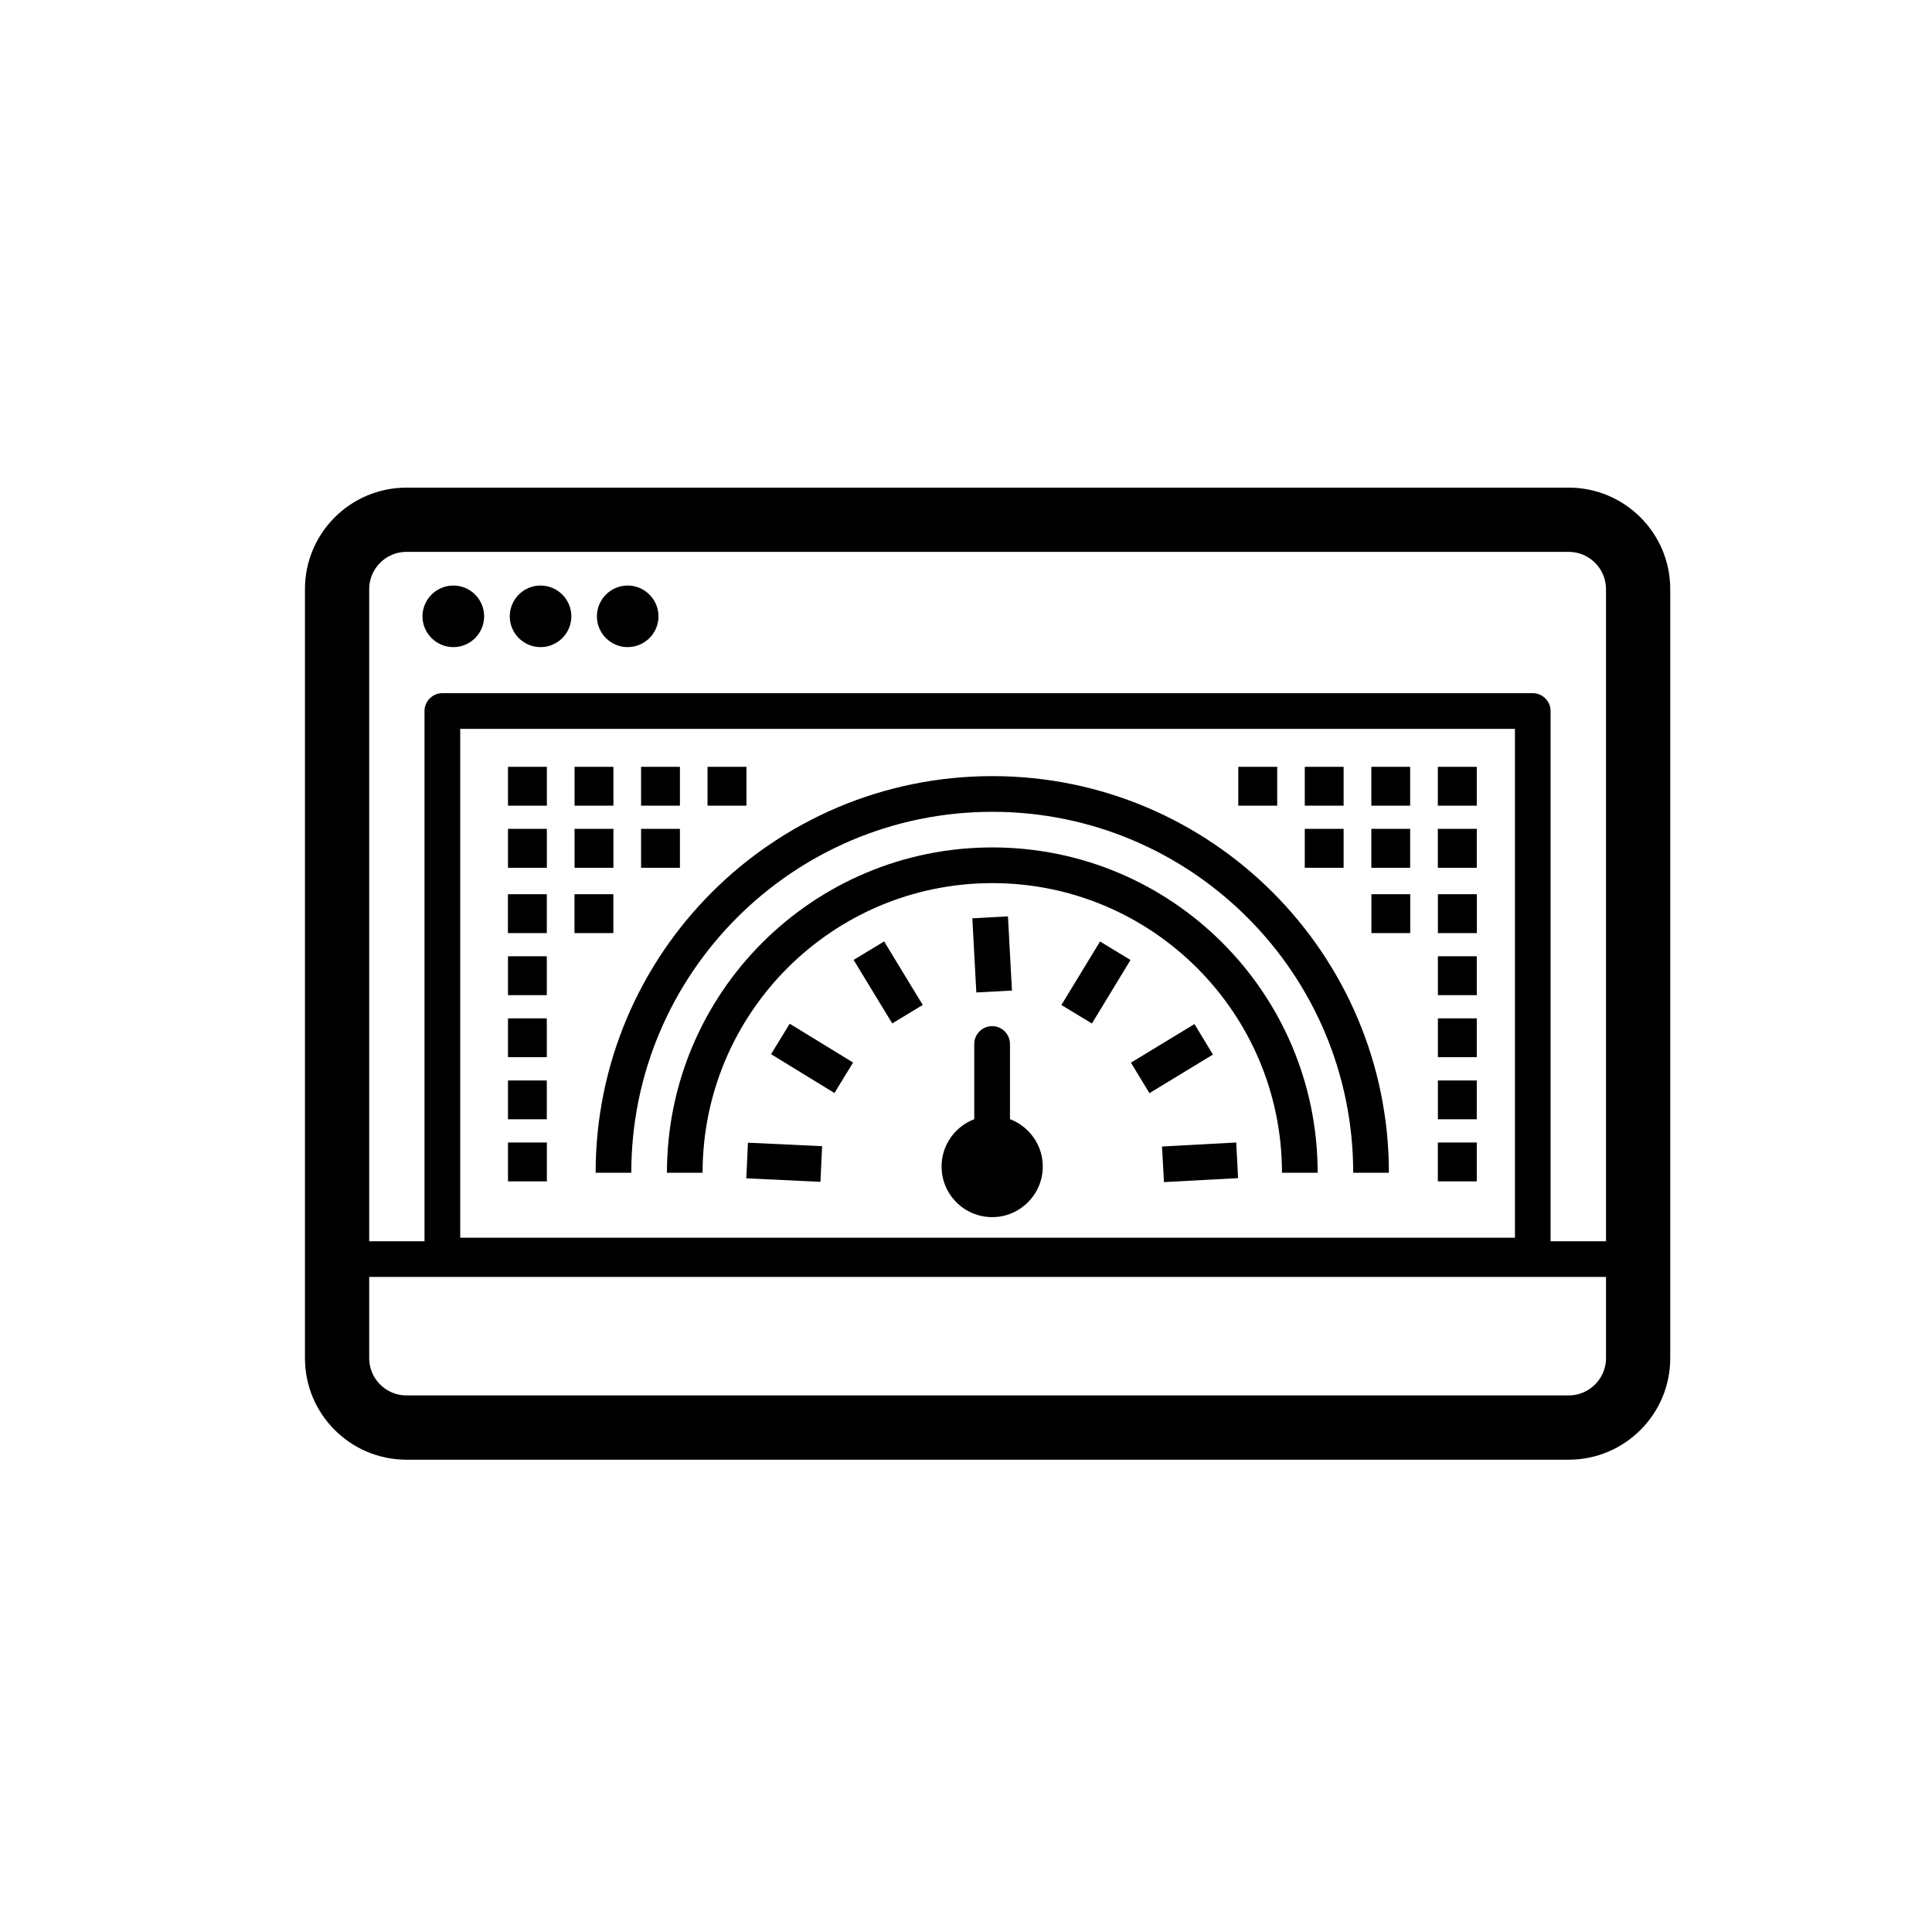<!DOCTYPE svg PUBLIC "-//W3C//DTD SVG 1.1//EN" "http://www.w3.org/Graphics/SVG/1.1/DTD/svg11.dtd">
<!-- Uploaded to: SVG Repo, www.svgrepo.com, Transformed by: SVG Repo Mixer Tools -->
<svg fill="#000000" width="64px" height="64px" viewBox="-4.8 -4.8 57.60 57.60" style="fill-rule:evenodd;clip-rule:evenodd;stroke-linejoin:round;stroke-miterlimit:1.414;" version="1.1" xml:space="preserve" xmlns="http://www.w3.org/2000/svg" xmlns:serif="http://www.serif.com/" xmlns:xlink="http://www.w3.org/1999/xlink">
<g id="SVGRepo_bgCarrier" stroke-width="0"/>
<g id="SVGRepo_iconCarrier"> <g id="dashboard_overview"> <g id="window"> <path d="M4.292,35.693L4.292,12.764C4.292,11.093 5.648,9.738 7.319,9.738L41.968,9.738C43.636,9.738 44.996,11.091 44.996,12.764L44.996,35.693C44.996,37.363 43.639,38.719 41.968,38.719L7.319,38.719C5.648,38.719 4.292,37.363 4.292,35.693ZM43.081,35.693L43.081,33.27L6.207,33.27L6.207,35.693C6.207,36.305 6.706,36.803 7.319,36.803L41.968,36.803C42.58,36.803 43.081,36.305 43.081,35.693ZM7.856,32.207L7.856,16.399C7.856,16.107 8.094,15.866 8.388,15.866L40.898,15.866C41.189,15.866 41.429,16.107 41.429,16.399L41.429,32.207L43.081,32.207L43.081,12.764C43.081,12.153 42.584,11.653 41.968,11.653L7.319,11.653C6.706,11.653 6.207,12.151 6.207,12.764L6.207,32.207L7.856,32.207ZM40.366,32.101L40.366,16.93L8.921,16.93L8.921,32.101L40.366,32.101Z" id="window1"/> <path d="M7.796,13.576C7.796,13.07 8.209,12.657 8.716,12.657C9.223,12.657 9.634,13.07 9.634,13.576C9.634,14.081 9.223,14.493 8.716,14.493C8.209,14.493 7.796,14.081 7.796,13.576ZM10.398,13.576C10.398,13.07 10.809,12.657 11.315,12.657C11.822,12.657 12.234,13.07 12.234,13.576C12.234,14.081 11.822,14.493 11.315,14.493C10.809,14.493 10.398,14.081 10.398,13.576ZM12.996,13.576C12.996,13.07 13.408,12.657 13.913,12.657C14.419,12.657 14.832,13.07 14.832,13.576C14.832,14.081 14.419,14.493 13.913,14.493C13.408,14.493 12.996,14.081 12.996,13.576Z" id="window-actions"/> </g> <g id="gauge"> <g id="inner-gauge"> <path d="M24.246,29.91L24.246,26.326C24.246,26.033 24.484,25.793 24.779,25.793C25.07,25.793 25.311,26.033 25.311,26.326L25.311,29.91C25.311,30.205 25.07,30.443 24.779,30.443C24.484,30.443 24.246,30.205 24.246,29.91Z" id="pointer"/> <path d="M24.781,28.47C23.948,28.47 23.272,29.147 23.272,29.979C23.272,30.811 23.948,31.487 24.781,31.487C25.612,31.487 26.289,30.811 26.289,29.979C26.289,29.147 25.612,28.47 24.781,28.47Z" id="center"/> <path d="M29.902,30.443L29.844,29.381L32.056,29.262L32.112,30.324L29.902,30.443ZM19.661,30.435L17.45,30.33L17.499,29.268L19.71,29.372L19.661,30.435ZM29.469,27.791L28.917,26.882L30.811,25.731L31.362,26.64L29.469,27.791ZM20.078,27.787L18.188,26.629L18.744,25.721L20.633,26.878L20.078,27.787ZM27.754,25.714L26.844,25.163L27.996,23.269L28.904,23.821L27.754,25.714ZM21.801,25.712L20.65,23.819L21.559,23.267L22.71,25.161L21.801,25.712ZM24.308,24.789L24.189,22.578L25.251,22.52L25.37,24.732L24.308,24.789Z" id="dots"/> </g> <path d="M24.785,18.339C31.313,18.339 36.608,23.64 36.608,30.164L35.544,30.164C35.544,24.225 30.724,19.403 24.785,19.403C18.842,19.403 14.021,24.227 14.021,30.164L12.958,30.164C12.958,23.637 18.252,18.339 24.785,18.339ZM24.785,20.465C30.141,20.465 34.484,24.81 34.484,30.164L33.42,30.164C33.42,25.399 29.551,21.529 24.785,21.529C20.016,21.529 16.147,25.399 16.147,30.164L15.084,30.164C15.084,24.81 19.427,20.465 24.785,20.465Z" id="outter"/> </g> <path d="M10.345,30.421L10.345,29.262L11.504,29.262L11.504,30.421L10.345,30.421ZM38.067,30.421L38.067,29.262L39.228,29.262L39.228,30.421L38.067,30.421ZM10.345,28.57L10.345,27.413L11.502,27.413L11.502,28.57L10.345,28.57ZM38.069,28.57L38.069,27.413L39.228,27.413L39.228,28.57L38.069,28.57ZM10.345,26.718L10.345,25.561L11.502,25.561L11.502,26.718L10.345,26.718ZM38.069,26.718L38.069,25.561L39.228,25.561L39.228,26.718L38.069,26.718ZM10.345,24.869L10.345,23.71L11.502,23.71L11.502,24.869L10.345,24.869ZM38.069,24.869L38.069,23.71L39.228,23.71L39.228,24.869L38.069,24.869ZM10.343,23.019L10.343,21.86L11.502,21.86L11.502,23.019L10.343,23.019ZM12.328,23.019L12.328,21.86L13.486,21.86L13.486,23.019L12.328,23.019ZM36.087,23.019L36.087,21.86L37.244,21.86L37.244,23.019L36.087,23.019ZM38.069,23.019L38.069,21.86L39.23,21.86L39.23,23.019L38.069,23.019ZM10.345,21.072L10.345,19.911L11.504,19.911L11.504,21.072L10.345,21.072ZM12.33,21.072L12.33,19.911L13.488,19.911L13.488,21.072L12.33,21.072ZM14.313,21.072L14.313,19.911L15.471,19.911L15.471,21.072L14.313,21.072ZM34.1,21.072L34.1,19.911L35.258,19.911L35.258,21.072L34.1,21.072ZM36.085,21.072L36.085,19.911L37.242,19.911L37.242,21.072L36.085,21.072ZM38.067,21.072L38.067,19.911L39.228,19.911L39.228,21.072L38.067,21.072ZM10.345,19.22L10.345,18.062L11.504,18.062L11.504,19.22L10.345,19.22ZM12.33,19.22L12.33,18.062L13.488,18.062L13.488,19.22L12.33,19.22ZM14.313,19.22L14.313,18.062L15.471,18.062L15.471,19.22L14.313,19.22ZM16.294,19.22L16.294,18.062L17.454,18.062L17.454,19.22L16.294,19.22ZM32.118,19.22L32.118,18.062L33.278,18.062L33.278,19.22L32.118,19.22ZM34.1,19.22L34.1,18.062L35.258,18.062L35.258,19.22L34.1,19.22ZM36.085,19.22L36.085,18.062L37.242,18.062L37.242,19.22L36.085,19.22ZM38.067,19.22L38.067,18.062L39.228,18.062L39.228,19.22L38.067,19.22Z" id="grid"/> </g> </g>
</svg>